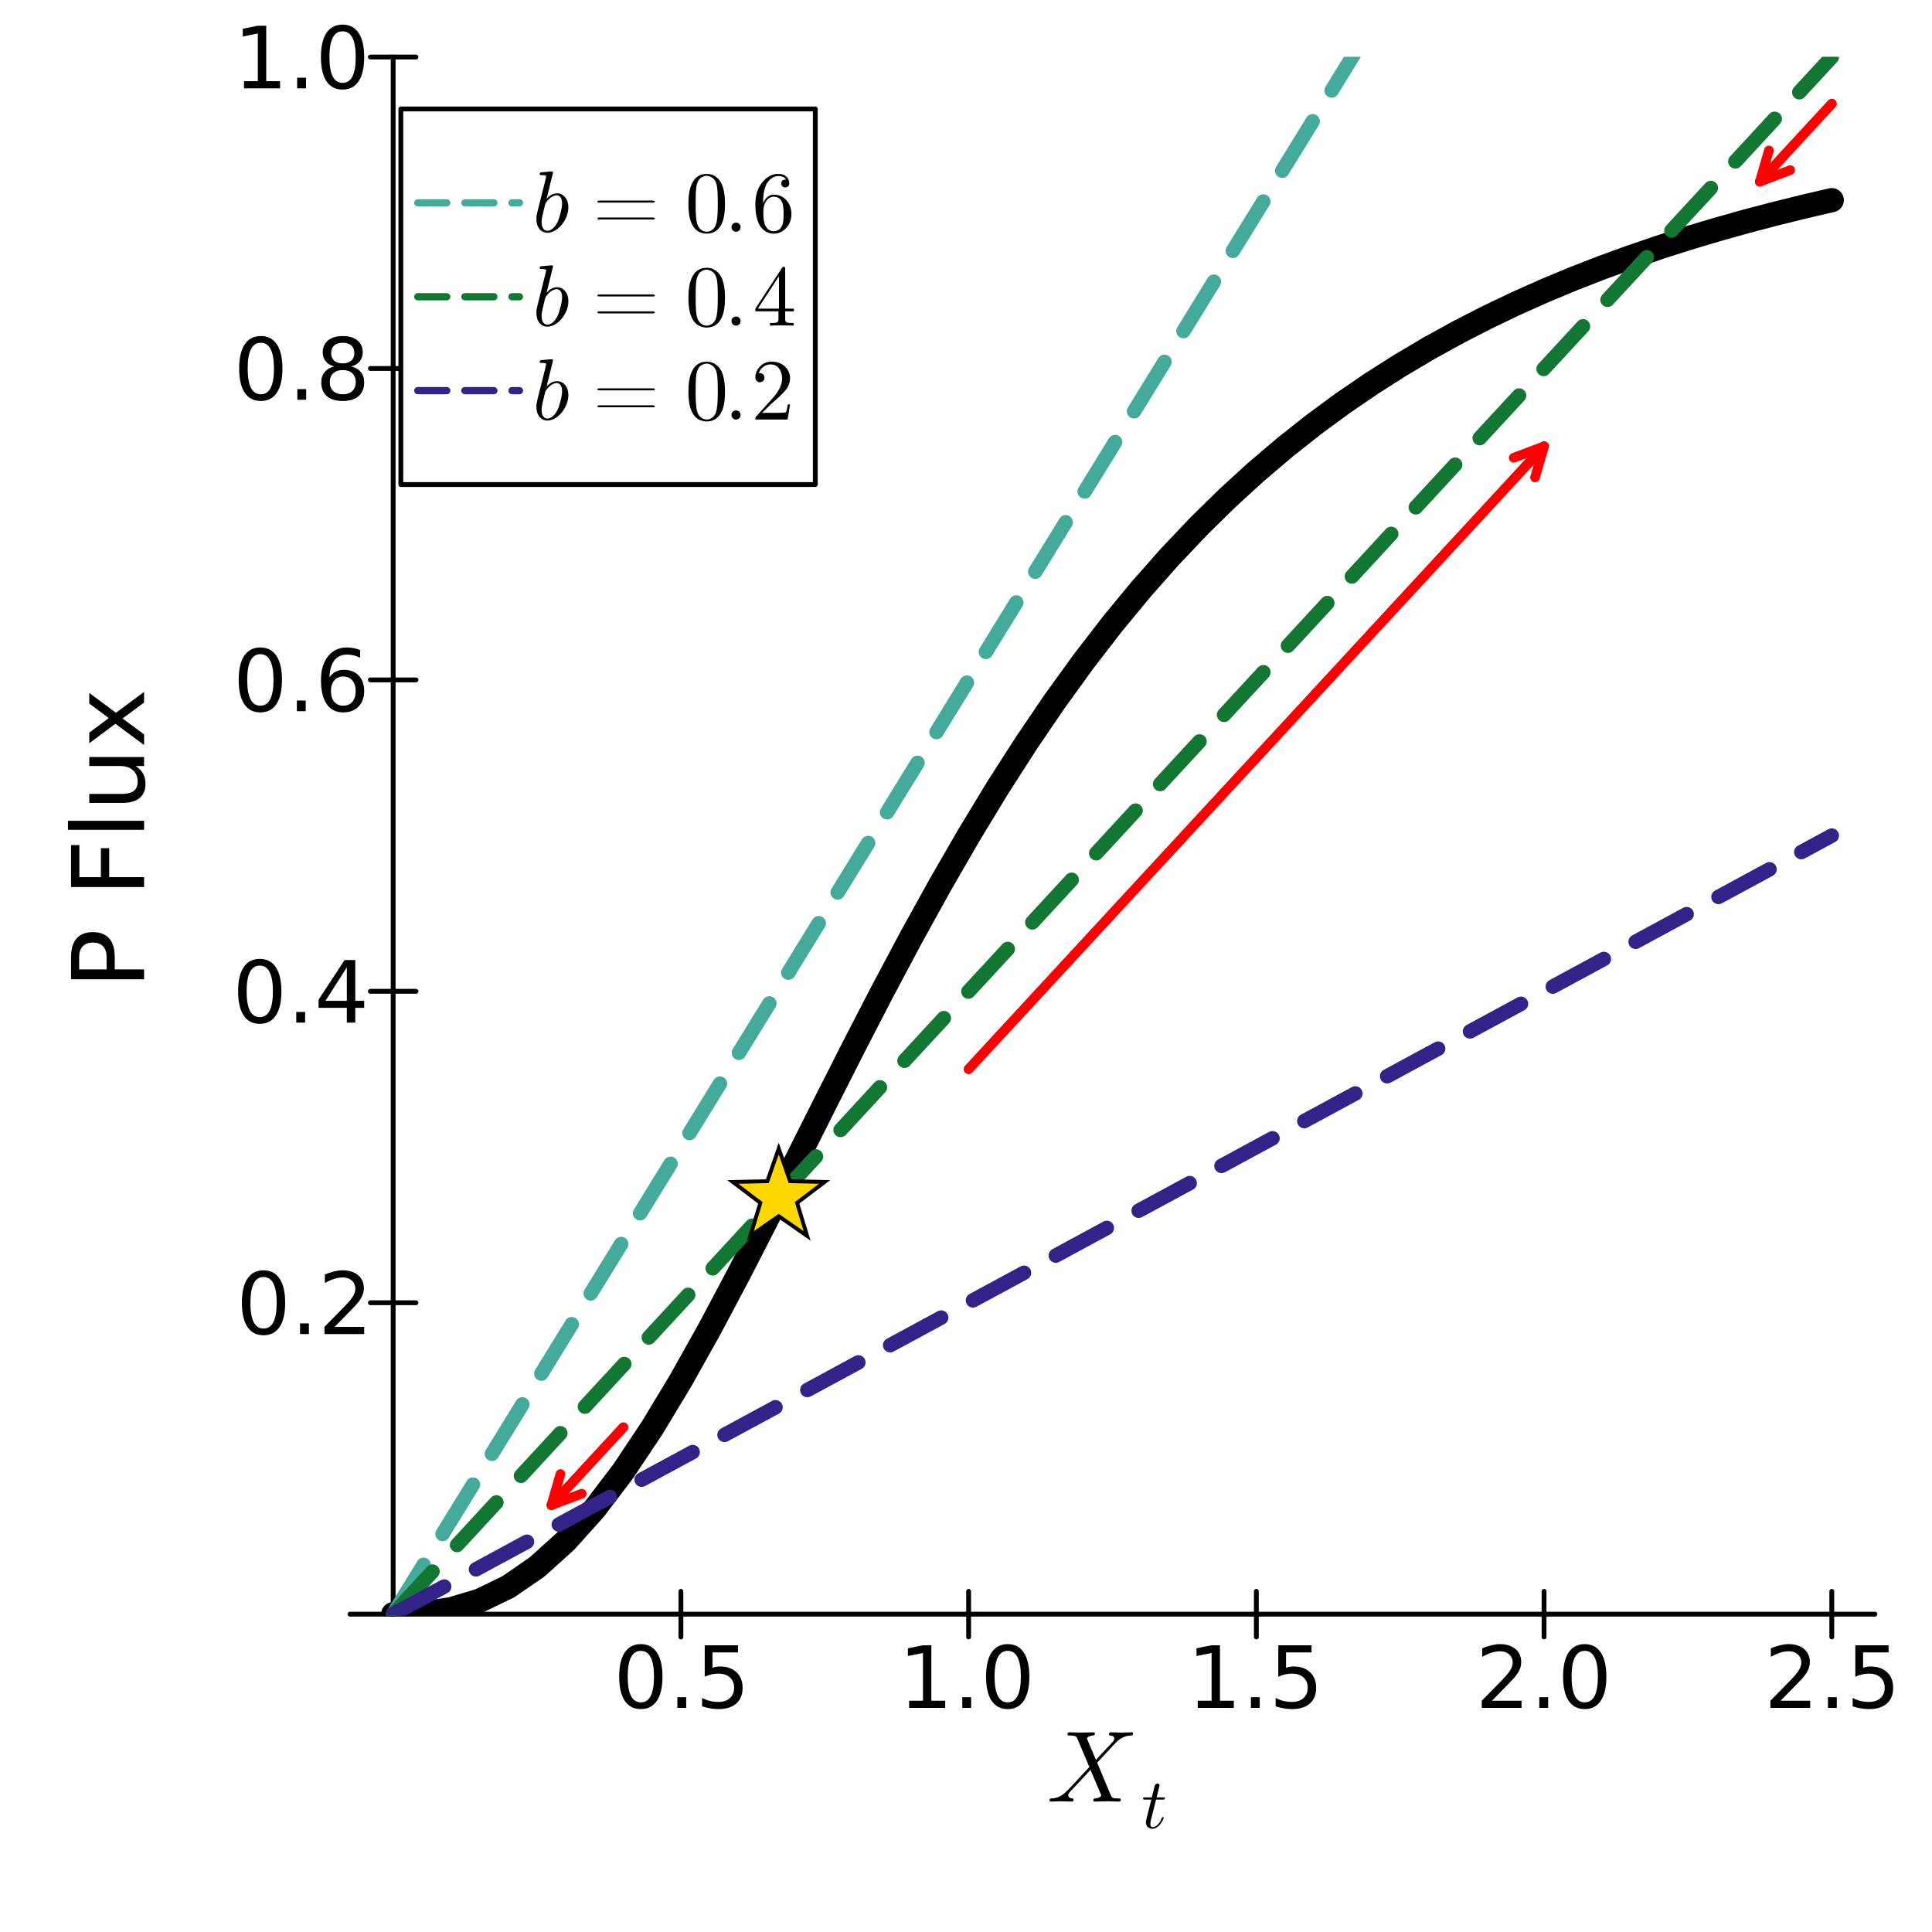 <?xml version="1.0" encoding="utf-8"?>
<svg xmlns="http://www.w3.org/2000/svg" xmlns:xlink="http://www.w3.org/1999/xlink" width="400" height="400" viewBox="0 0 1600 1600">
<rect x="0" y="0" width="1600" height="1600" fill="#333333" stroke="none"/>
<defs>
  <clipPath id="clip140">
    <rect x="0" y="0" width="1600" height="1600"/>
  </clipPath>
</defs>
<path clip-path="url(#clip140)" d="
M0 1600 L1600 1600 L1600 0 L0 0  Z
  " fill="#ffffff" fill-rule="evenodd" fill-opacity="1"/>
<defs>
  <clipPath id="clip141">
    <rect x="320" y="160" width="1121" height="1121"/>
  </clipPath>
</defs>
<defs>
  <clipPath id="clip142">
    <rect x="308" y="47" width="1245" height="1291"/>
  </clipPath>
</defs>
<path clip-path="url(#clip140)" d="
M289.869 1336.78 L1552.76 1336.78 L1552.76 47.244 L289.869 47.244  Z
  " fill="#ffffff" fill-rule="evenodd" fill-opacity="1"/>
<defs>
  <clipPath id="clip143">
    <rect x="289" y="47" width="1264" height="1291"/>
  </clipPath>
</defs>
<polyline clip-path="url(#clip140)" style="stroke:#000000; stroke-linecap:round; stroke-linejoin:round; stroke-width:4; stroke-opacity:1; fill:none" points="
  289.869,1336.78 1552.76,1336.78 
  "/>
<polyline clip-path="url(#clip140)" style="stroke:#000000; stroke-linecap:round; stroke-linejoin:round; stroke-width:4; stroke-opacity:1; fill:none" points="
  563.892,1355.68 563.892,1317.88 
  "/>
<polyline clip-path="url(#clip140)" style="stroke:#000000; stroke-linecap:round; stroke-linejoin:round; stroke-width:4; stroke-opacity:1; fill:none" points="
  802.172,1355.68 802.172,1317.88 
  "/>
<polyline clip-path="url(#clip140)" style="stroke:#000000; stroke-linecap:round; stroke-linejoin:round; stroke-width:4; stroke-opacity:1; fill:none" points="
  1040.45,1355.68 1040.45,1317.88 
  "/>
<polyline clip-path="url(#clip140)" style="stroke:#000000; stroke-linecap:round; stroke-linejoin:round; stroke-width:4; stroke-opacity:1; fill:none" points="
  1278.73,1355.68 1278.73,1317.88 
  "/>
<polyline clip-path="url(#clip140)" style="stroke:#000000; stroke-linecap:round; stroke-linejoin:round; stroke-width:4; stroke-opacity:1; fill:none" points="
  1517.01,1355.68 1517.01,1317.88 
  "/>
<path clip-path="url(#clip140)" d="M530.715 1367.16 Q525.298 1367.16 522.555 1372.51 Q519.847 1377.82 519.847 1388.51 Q519.847 1399.17 522.555 1404.52 Q525.298 1409.83 530.715 1409.83 Q536.166 1409.83 538.875 1404.52 Q541.618 1399.17 541.618 1388.51 Q541.618 1377.82 538.875 1372.51 Q536.166 1367.16 530.715 1367.16 M530.715 1361.6 Q539.43 1361.6 544.014 1368.51 Q548.632 1375.39 548.632 1388.51 Q548.632 1401.6 544.014 1408.51 Q539.43 1415.39 530.715 1415.39 Q522 1415.39 517.382 1408.51 Q512.798 1401.6 512.798 1388.51 Q512.798 1375.39 517.382 1368.51 Q522 1361.6 530.715 1361.6 Z" fill="#000000" fill-rule="evenodd" fill-opacity="1" /><path clip-path="url(#clip140)" d="M560.958 1405.56 L568.284 1405.56 L568.284 1414.38 L560.958 1414.38 L560.958 1405.56 Z" fill="#000000" fill-rule="evenodd" fill-opacity="1" /><path clip-path="url(#clip140)" d="M583.631 1362.54 L611.166 1362.54 L611.166 1368.44 L590.055 1368.44 L590.055 1381.15 Q591.583 1380.63 593.11 1380.39 Q594.638 1380.11 596.166 1380.11 Q604.847 1380.11 609.916 1384.87 Q614.985 1389.62 614.985 1397.75 Q614.985 1406.12 609.777 1410.77 Q604.569 1415.39 595.09 1415.39 Q591.826 1415.39 588.423 1414.83 Q585.055 1414.28 581.444 1413.16 L581.444 1406.12 Q584.569 1407.82 587.902 1408.65 Q591.235 1409.48 594.951 1409.48 Q600.958 1409.48 604.465 1406.32 Q607.972 1403.16 607.972 1397.75 Q607.972 1392.33 604.465 1389.17 Q600.958 1386.01 594.951 1386.01 Q592.138 1386.01 589.326 1386.64 Q586.548 1387.26 583.631 1388.58 L583.631 1362.54 Z" fill="#000000" fill-rule="evenodd" fill-opacity="1" /><path clip-path="url(#clip140)" d="M752.902 1408.48 L764.36 1408.48 L764.36 1368.93 L751.895 1371.43 L751.895 1365.04 L764.291 1362.54 L771.304 1362.54 L771.304 1408.48 L782.763 1408.48 L782.763 1414.38 L752.902 1414.38 L752.902 1408.48 Z" fill="#000000" fill-rule="evenodd" fill-opacity="1" /><path clip-path="url(#clip140)" d="M796.929 1405.56 L804.256 1405.56 L804.256 1414.38 L796.929 1414.38 L796.929 1405.56 Z" fill="#000000" fill-rule="evenodd" fill-opacity="1" /><path clip-path="url(#clip140)" d="M834.533 1367.16 Q829.117 1367.16 826.374 1372.51 Q823.665 1377.82 823.665 1388.51 Q823.665 1399.17 826.374 1404.52 Q829.117 1409.83 834.533 1409.83 Q839.985 1409.83 842.693 1404.52 Q845.436 1399.17 845.436 1388.51 Q845.436 1377.82 842.693 1372.51 Q839.985 1367.16 834.533 1367.16 M834.533 1361.6 Q843.249 1361.6 847.832 1368.51 Q852.45 1375.39 852.45 1388.51 Q852.45 1401.6 847.832 1408.51 Q843.249 1415.39 834.533 1415.39 Q825.818 1415.39 821.2 1408.51 Q816.617 1401.6 816.617 1388.51 Q816.617 1375.39 821.2 1368.51 Q825.818 1361.6 834.533 1361.6 Z" fill="#000000" fill-rule="evenodd" fill-opacity="1" /><path clip-path="url(#clip140)" d="M991.929 1408.48 L1003.39 1408.48 L1003.39 1368.93 L990.922 1371.43 L990.922 1365.04 L1003.32 1362.54 L1010.33 1362.54 L1010.33 1408.48 L1021.79 1408.48 L1021.79 1414.38 L991.929 1414.38 L991.929 1408.48 Z" fill="#000000" fill-rule="evenodd" fill-opacity="1" /><path clip-path="url(#clip140)" d="M1035.96 1405.56 L1043.28 1405.56 L1043.28 1414.38 L1035.96 1414.38 L1035.96 1405.56 Z" fill="#000000" fill-rule="evenodd" fill-opacity="1" /><path clip-path="url(#clip140)" d="M1058.63 1362.54 L1086.16 1362.54 L1086.16 1368.44 L1065.05 1368.44 L1065.05 1381.15 Q1066.58 1380.63 1068.11 1380.39 Q1069.64 1380.11 1071.16 1380.11 Q1079.85 1380.11 1084.91 1384.87 Q1089.98 1389.62 1089.98 1397.75 Q1089.98 1406.12 1084.78 1410.77 Q1079.57 1415.39 1070.09 1415.39 Q1066.82 1415.39 1063.42 1414.83 Q1060.05 1414.28 1056.44 1413.16 L1056.44 1406.12 Q1059.57 1407.82 1062.9 1408.65 Q1066.23 1409.48 1069.95 1409.48 Q1075.96 1409.48 1079.46 1406.32 Q1082.97 1403.16 1082.97 1397.75 Q1082.97 1392.33 1079.46 1389.17 Q1075.96 1386.01 1069.95 1386.01 Q1067.14 1386.01 1064.32 1386.64 Q1061.55 1387.26 1058.63 1388.58 L1058.63 1362.54 Z" fill="#000000" fill-rule="evenodd" fill-opacity="1" /><path clip-path="url(#clip140)" d="M1235.59 1408.48 L1260.07 1408.48 L1260.07 1414.38 L1227.15 1414.38 L1227.15 1408.48 Q1231.15 1404.35 1238.02 1397.4 Q1244.93 1390.42 1246.7 1388.41 Q1250.07 1384.62 1251.39 1382.02 Q1252.74 1379.38 1252.74 1376.85 Q1252.74 1372.71 1249.83 1370.11 Q1246.95 1367.51 1242.29 1367.51 Q1238.99 1367.51 1235.31 1368.65 Q1231.67 1369.8 1227.5 1372.12 L1227.5 1365.04 Q1231.74 1363.34 1235.42 1362.47 Q1239.1 1361.6 1242.15 1361.6 Q1250.21 1361.6 1255 1365.63 Q1259.79 1369.66 1259.79 1376.39 Q1259.79 1379.59 1258.58 1382.47 Q1257.4 1385.32 1254.24 1389.21 Q1253.37 1390.21 1248.72 1395.04 Q1244.06 1399.83 1235.59 1408.48 Z" fill="#000000" fill-rule="evenodd" fill-opacity="1" /><path clip-path="url(#clip140)" d="M1274.79 1405.56 L1282.12 1405.56 L1282.12 1414.38 L1274.79 1414.38 L1274.79 1405.56 Z" fill="#000000" fill-rule="evenodd" fill-opacity="1" /><path clip-path="url(#clip140)" d="M1312.4 1367.16 Q1306.98 1367.16 1304.24 1372.51 Q1301.53 1377.82 1301.53 1388.51 Q1301.53 1399.17 1304.24 1404.52 Q1306.98 1409.83 1312.4 1409.83 Q1317.85 1409.83 1320.56 1404.52 Q1323.3 1399.17 1323.3 1388.51 Q1323.3 1377.82 1320.56 1372.51 Q1317.85 1367.16 1312.4 1367.16 M1312.4 1361.6 Q1321.11 1361.6 1325.69 1368.51 Q1330.31 1375.39 1330.31 1388.51 Q1330.31 1401.6 1325.69 1408.51 Q1321.11 1415.39 1312.4 1415.39 Q1303.68 1415.39 1299.06 1408.51 Q1294.48 1401.6 1294.48 1388.51 Q1294.48 1375.39 1299.06 1368.51 Q1303.68 1361.6 1312.4 1361.6 Z" fill="#000000" fill-rule="evenodd" fill-opacity="1" /><path clip-path="url(#clip140)" d="M1474.62 1408.48 L1499.1 1408.48 L1499.1 1414.38 L1466.18 1414.38 L1466.18 1408.48 Q1470.17 1404.35 1477.05 1397.4 Q1483.96 1390.42 1485.73 1388.41 Q1489.1 1384.62 1490.42 1382.02 Q1491.77 1379.38 1491.77 1376.85 Q1491.77 1372.71 1488.85 1370.11 Q1485.97 1367.51 1481.32 1367.51 Q1478.02 1367.51 1474.34 1368.65 Q1470.69 1369.8 1466.53 1372.12 L1466.53 1365.04 Q1470.76 1363.34 1474.44 1362.47 Q1478.13 1361.6 1481.18 1361.6 Q1489.24 1361.6 1494.03 1365.63 Q1498.82 1369.66 1498.82 1376.39 Q1498.82 1379.59 1497.6 1382.47 Q1496.42 1385.32 1493.26 1389.21 Q1492.4 1390.21 1487.74 1395.04 Q1483.09 1399.83 1474.62 1408.48 Z" fill="#000000" fill-rule="evenodd" fill-opacity="1" /><path clip-path="url(#clip140)" d="M1513.82 1405.56 L1521.15 1405.56 L1521.15 1414.38 L1513.82 1414.38 L1513.82 1405.56 Z" fill="#000000" fill-rule="evenodd" fill-opacity="1" /><path clip-path="url(#clip140)" d="M1536.49 1362.54 L1564.03 1362.54 L1564.03 1368.44 L1542.92 1368.44 L1542.92 1381.15 Q1544.44 1380.63 1545.97 1380.39 Q1547.5 1380.11 1549.03 1380.11 Q1557.71 1380.11 1562.78 1384.87 Q1567.85 1389.62 1567.85 1397.75 Q1567.85 1406.12 1562.64 1410.77 Q1557.43 1415.39 1547.95 1415.39 Q1544.69 1415.39 1541.28 1414.83 Q1537.92 1414.28 1534.31 1413.16 L1534.31 1406.12 Q1537.43 1407.82 1540.76 1408.65 Q1544.1 1409.48 1547.81 1409.48 Q1553.82 1409.48 1557.33 1406.32 Q1560.83 1403.16 1560.83 1397.75 Q1560.83 1392.33 1557.33 1389.17 Q1553.82 1386.01 1547.81 1386.01 Q1545 1386.01 1542.19 1386.64 Q1539.41 1387.26 1536.49 1388.58 L1536.49 1362.54 Z" fill="#000000" fill-rule="evenodd" fill-opacity="1" /><path clip-path="url(#clip140)" d="M938.346 1435.57 Q938.346 1436.31 938.059 1436.72 Q937.813 1437.09 937.526 1437.17 Q937.239 1437.21 936.502 1437.25 Q930.64 1437.54 925.844 1441.51 Q924.656 1442.54 921.664 1445.73 Q918.712 1448.93 914.777 1453.19 Q910.883 1457.46 908.629 1459.75 L919.45 1485.66 Q919.901 1486.68 920.065 1487.13 Q920.27 1487.54 920.68 1488.08 Q921.131 1488.61 921.459 1488.77 Q921.827 1488.94 922.606 1489.14 Q923.426 1489.31 924.246 1489.35 Q925.107 1489.35 926.664 1489.39 Q927.156 1489.39 927.361 1489.43 Q927.607 1489.43 927.894 1489.67 Q928.181 1489.88 928.181 1490.37 Q928.181 1491.11 927.853 1491.52 Q927.566 1491.89 927.279 1491.93 Q927.033 1491.97 926.582 1491.97 Q925.517 1491.97 921.909 1491.85 Q918.302 1491.72 917.278 1491.72 L906.702 1491.97 Q905.432 1491.97 905.432 1490.95 Q905.432 1490.41 905.514 1490.13 Q905.637 1489.8 905.924 1489.67 Q906.211 1489.51 906.416 1489.47 Q906.62 1489.43 907.112 1489.39 Q908.629 1489.22 909.777 1488.77 Q910.965 1488.28 911.457 1487.79 Q911.99 1487.3 911.99 1486.93 L911.58 1485.74 L903.095 1465.7 L895.512 1473.93 L886.946 1482.99 Q884.691 1485.41 884.691 1486.76 Q884.691 1489.02 888.052 1489.39 Q889.077 1489.47 889.077 1490.29 Q889.077 1491.07 888.749 1491.48 Q888.462 1491.85 888.175 1491.93 Q887.929 1491.97 887.56 1491.97 Q886.044 1491.97 882.847 1491.85 Q879.691 1491.72 878.133 1491.72 Q876.821 1491.72 874.157 1491.85 Q871.493 1491.97 870.263 1491.97 Q869.771 1491.97 869.484 1491.72 Q869.197 1491.48 869.197 1491.23 L869.156 1491.03 Q869.156 1490.45 869.238 1490.13 Q869.361 1489.8 869.689 1489.63 Q870.058 1489.47 870.222 1489.47 Q870.386 1489.43 871.001 1489.39 Q874.485 1489.18 877.436 1487.83 Q880.428 1486.48 883.339 1483.32 Q883.584 1483.12 883.871 1482.87 Q884.199 1482.62 884.445 1482.42 L902.153 1463.36 L892.233 1439.91 Q891.782 1438.85 891.372 1438.4 Q890.963 1437.9 889.692 1437.58 Q888.421 1437.25 885.962 1437.25 Q885.265 1437.25 884.937 1437.21 Q884.609 1437.17 884.322 1436.96 Q884.035 1436.76 884.035 1436.31 Q884.035 1435.53 884.322 1435.16 Q884.65 1434.75 884.896 1434.71 Q885.183 1434.63 885.552 1434.63 Q886.577 1434.63 890.225 1434.75 Q893.873 1434.87 894.939 1434.87 Q896.701 1434.87 900.226 1434.75 Q903.792 1434.63 905.514 1434.63 Q906.784 1434.63 906.784 1435.65 Q906.784 1436.31 906.497 1436.68 Q906.211 1437.04 905.924 1437.13 Q905.637 1437.21 905.104 1437.25 Q903.505 1437.41 902.276 1437.95 Q901.087 1438.44 900.595 1438.93 Q900.144 1439.38 900.144 1439.67 L900.554 1440.77 L907.604 1457.46 L921.213 1442.86 Q922.811 1441.06 922.811 1439.83 Q922.811 1437.62 919.45 1437.25 Q918.425 1437.09 918.425 1436.31 Q918.425 1435.53 918.753 1435.16 Q919.081 1434.75 919.327 1434.71 Q919.614 1434.63 920.024 1434.63 Q921.541 1434.63 924.656 1434.75 Q927.812 1434.87 929.37 1434.87 Q930.681 1434.87 933.345 1434.75 Q936.01 1434.63 937.239 1434.63 Q937.731 1434.63 938.018 1434.87 Q938.305 1435.08 938.305 1435.32 L938.346 1435.57 Z" fill="#000000" fill-rule="evenodd" fill-opacity="1" /><path clip-path="url(#clip140)" d="M964.685 1489.16 Q964.685 1489.96 964.312 1490.16 Q963.939 1490.33 962.906 1490.33 L957.397 1490.33 L953.036 1507.66 Q952.691 1509.18 952.691 1510.47 Q952.691 1511.91 953.122 1512.54 Q953.581 1513.17 954.528 1513.17 Q956.393 1513.17 958.401 1511.48 Q960.438 1509.79 962.16 1505.65 Q962.389 1505.11 962.504 1504.99 Q962.648 1504.85 963.021 1504.85 Q963.738 1504.85 963.738 1505.42 Q963.738 1505.63 963.336 1506.54 Q962.963 1507.46 962.131 1508.81 Q961.328 1510.16 960.266 1511.42 Q959.233 1512.68 957.655 1513.6 Q956.077 1514.49 954.384 1514.49 Q952.003 1514.49 950.482 1512.97 Q948.99 1511.45 948.99 1509.07 Q948.99 1508.29 949.592 1505.83 Q950.195 1503.33 953.466 1490.33 L948.273 1490.33 Q947.555 1490.33 947.268 1490.3 Q947.01 1490.28 946.809 1490.13 Q946.637 1489.96 946.637 1489.62 Q946.637 1489.07 946.867 1488.84 Q947.096 1488.58 947.383 1488.55 Q947.699 1488.5 948.416 1488.5 L953.925 1488.5 L956.22 1479.17 Q956.45 1478.25 957.024 1477.74 Q957.626 1477.19 957.971 1477.13 Q958.315 1477.05 958.573 1477.05 Q959.348 1477.05 959.807 1477.48 Q960.266 1477.88 960.266 1478.63 Q960.266 1479.03 957.856 1488.5 L963.021 1488.5 Q963.68 1488.5 963.939 1488.52 Q964.226 1488.55 964.455 1488.7 Q964.685 1488.84 964.685 1489.16 Z" fill="#000000" fill-rule="evenodd" fill-opacity="1" /><polyline clip-path="url(#clip140)" style="stroke:#000000; stroke-linecap:round; stroke-linejoin:round; stroke-width:4; stroke-opacity:1; fill:none" points="
  325.611,1336.78 325.611,47.244 
  "/>
<polyline clip-path="url(#clip140)" style="stroke:#000000; stroke-linecap:round; stroke-linejoin:round; stroke-width:4; stroke-opacity:1; fill:none" points="
  306.714,1078.87 344.509,1078.87 
  "/>
<polyline clip-path="url(#clip140)" style="stroke:#000000; stroke-linecap:round; stroke-linejoin:round; stroke-width:4; stroke-opacity:1; fill:none" points="
  306.714,820.966 344.509,820.966 
  "/>
<polyline clip-path="url(#clip140)" style="stroke:#000000; stroke-linecap:round; stroke-linejoin:round; stroke-width:4; stroke-opacity:1; fill:none" points="
  306.714,563.058 344.509,563.058 
  "/>
<polyline clip-path="url(#clip140)" style="stroke:#000000; stroke-linecap:round; stroke-linejoin:round; stroke-width:4; stroke-opacity:1; fill:none" points="
  306.714,305.151 344.509,305.151 
  "/>
<polyline clip-path="url(#clip140)" style="stroke:#000000; stroke-linecap:round; stroke-linejoin:round; stroke-width:4; stroke-opacity:1; fill:none" points="
  306.714,47.244 344.509,47.244 
  "/>
<path clip-path="url(#clip140)" d="M218.244 1057.57 Q212.827 1057.57 210.084 1062.92 Q207.376 1068.23 207.376 1078.92 Q207.376 1089.58 210.084 1094.93 Q212.827 1100.24 218.244 1100.24 Q223.695 1100.24 226.403 1094.93 Q229.147 1089.58 229.147 1078.92 Q229.147 1068.23 226.403 1062.92 Q223.695 1057.57 218.244 1057.57 M218.244 1052.02 Q226.959 1052.02 231.542 1058.92 Q236.16 1065.8 236.16 1078.92 Q236.16 1092.01 231.542 1098.92 Q226.959 1105.8 218.244 1105.8 Q209.529 1105.8 204.911 1098.92 Q200.327 1092.01 200.327 1078.92 Q200.327 1065.8 204.911 1058.92 Q209.529 1052.02 218.244 1052.02 Z" fill="#000000" fill-rule="evenodd" fill-opacity="1" /><path clip-path="url(#clip140)" d="M248.487 1095.97 L255.813 1095.97 L255.813 1104.79 L248.487 1104.79 L248.487 1095.97 Z" fill="#000000" fill-rule="evenodd" fill-opacity="1" /><path clip-path="url(#clip140)" d="M277.132 1098.89 L301.611 1098.89 L301.611 1104.79 L268.695 1104.79 L268.695 1098.89 Q272.688 1094.76 279.563 1087.81 Q286.473 1080.83 288.243 1078.82 Q291.611 1075.04 292.931 1072.43 Q294.285 1069.79 294.285 1067.26 Q294.285 1063.13 291.368 1060.52 Q288.486 1057.92 283.834 1057.92 Q280.535 1057.92 276.855 1059.06 Q273.209 1060.21 269.042 1062.54 L269.042 1055.45 Q273.278 1053.75 276.959 1052.88 Q280.639 1052.02 283.695 1052.02 Q291.75 1052.02 296.542 1056.04 Q301.334 1060.07 301.334 1066.81 Q301.334 1070 300.118 1072.88 Q298.938 1075.73 295.778 1079.62 Q294.91 1080.63 290.257 1085.45 Q285.605 1090.24 277.132 1098.89 Z" fill="#000000" fill-rule="evenodd" fill-opacity="1" /><path clip-path="url(#clip140)" d="M215.119 799.664 Q209.702 799.664 206.959 805.011 Q204.251 810.323 204.251 821.018 Q204.251 831.677 206.959 837.024 Q209.702 842.337 215.119 842.337 Q220.57 842.337 223.278 837.024 Q226.022 831.677 226.022 821.018 Q226.022 810.323 223.278 805.011 Q220.57 799.664 215.119 799.664 M215.119 794.108 Q223.834 794.108 228.417 801.018 Q233.035 807.893 233.035 821.018 Q233.035 834.108 228.417 841.018 Q223.834 847.892 215.119 847.892 Q206.404 847.892 201.786 841.018 Q197.202 834.108 197.202 821.018 Q197.202 807.893 201.786 801.018 Q206.404 794.108 215.119 794.108 Z" fill="#000000" fill-rule="evenodd" fill-opacity="1" /><path clip-path="url(#clip140)" d="M245.362 838.066 L252.688 838.066 L252.688 846.886 L245.362 846.886 L245.362 838.066 Z" fill="#000000" fill-rule="evenodd" fill-opacity="1" /><path clip-path="url(#clip140)" d="M287.236 801.157 L269.528 828.83 L287.236 828.83 L287.236 801.157 M285.396 795.046 L294.216 795.046 L294.216 828.83 L301.611 828.83 L301.611 834.663 L294.216 834.663 L294.216 846.886 L287.236 846.886 L287.236 834.663 L263.834 834.663 L263.834 827.893 L285.396 795.046 Z" fill="#000000" fill-rule="evenodd" fill-opacity="1" /><path clip-path="url(#clip140)" d="M215.605 541.756 Q210.188 541.756 207.445 547.104 Q204.737 552.416 204.737 563.11 Q204.737 573.77 207.445 579.117 Q210.188 584.43 215.605 584.43 Q221.056 584.43 223.765 579.117 Q226.508 573.77 226.508 563.11 Q226.508 552.416 223.765 547.104 Q221.056 541.756 215.605 541.756 M215.605 536.201 Q224.32 536.201 228.903 543.111 Q233.521 549.986 233.521 563.11 Q233.521 576.201 228.903 583.11 Q224.32 589.985 215.605 589.985 Q206.89 589.985 202.272 583.11 Q197.688 576.201 197.688 563.11 Q197.688 549.986 202.272 543.111 Q206.89 536.201 215.605 536.201 Z" fill="#000000" fill-rule="evenodd" fill-opacity="1" /><path clip-path="url(#clip140)" d="M245.848 580.159 L253.174 580.159 L253.174 588.978 L245.848 588.978 L245.848 580.159 Z" fill="#000000" fill-rule="evenodd" fill-opacity="1" /><path clip-path="url(#clip140)" d="M284.32 560.263 Q279.598 560.263 276.82 563.492 Q274.077 566.722 274.077 572.347 Q274.077 577.937 276.82 581.201 Q279.598 584.43 284.32 584.43 Q289.042 584.43 291.785 581.201 Q294.563 577.937 294.563 572.347 Q294.563 566.722 291.785 563.492 Q289.042 560.263 284.32 560.263 M298.243 538.284 L298.243 544.673 Q295.604 543.423 292.896 542.763 Q290.223 542.104 287.584 542.104 Q280.639 542.104 276.959 546.791 Q273.313 551.479 272.792 560.958 Q274.841 557.937 277.931 556.34 Q281.021 554.708 284.736 554.708 Q292.549 554.708 297.063 559.465 Q301.611 564.187 301.611 572.347 Q301.611 580.333 296.889 585.159 Q292.167 589.985 284.32 589.985 Q275.327 589.985 270.57 583.11 Q265.813 576.201 265.813 563.11 Q265.813 550.819 271.646 543.527 Q277.48 536.201 287.306 536.201 Q289.945 536.201 292.618 536.722 Q295.327 537.243 298.243 538.284 Z" fill="#000000" fill-rule="evenodd" fill-opacity="1" /><path clip-path="url(#clip140)" d="M215.987 283.849 Q210.57 283.849 207.827 289.196 Q205.119 294.509 205.119 305.203 Q205.119 315.863 207.827 321.21 Q210.57 326.523 215.987 326.523 Q221.438 326.523 224.147 321.21 Q226.89 315.863 226.89 305.203 Q226.89 294.509 224.147 289.196 Q221.438 283.849 215.987 283.849 M215.987 278.294 Q224.702 278.294 229.285 285.203 Q233.903 292.078 233.903 305.203 Q233.903 318.294 229.285 325.203 Q224.702 332.078 215.987 332.078 Q207.272 332.078 202.654 325.203 Q198.07 318.294 198.07 305.203 Q198.07 292.078 202.654 285.203 Q207.272 278.294 215.987 278.294 Z" fill="#000000" fill-rule="evenodd" fill-opacity="1" /><path clip-path="url(#clip140)" d="M246.23 322.252 L253.556 322.252 L253.556 331.071 L246.23 331.071 L246.23 322.252 Z" fill="#000000" fill-rule="evenodd" fill-opacity="1" /><path clip-path="url(#clip140)" d="M283.834 306.453 Q278.834 306.453 275.952 309.127 Q273.105 311.801 273.105 316.488 Q273.105 321.175 275.952 323.849 Q278.834 326.523 283.834 326.523 Q288.834 326.523 291.716 323.849 Q294.598 321.141 294.598 316.488 Q294.598 311.801 291.716 309.127 Q288.868 306.453 283.834 306.453 M276.82 303.467 Q272.306 302.356 269.771 299.266 Q267.271 296.176 267.271 291.731 Q267.271 285.516 271.681 281.905 Q276.125 278.294 283.834 278.294 Q291.577 278.294 295.986 281.905 Q300.396 285.516 300.396 291.731 Q300.396 296.176 297.861 299.266 Q295.361 302.356 290.882 303.467 Q295.952 304.648 298.764 308.085 Q301.611 311.523 301.611 316.488 Q301.611 324.023 296.993 328.05 Q292.41 332.078 283.834 332.078 Q275.257 332.078 270.639 328.05 Q266.056 324.023 266.056 316.488 Q266.056 311.523 268.903 308.085 Q271.75 304.648 276.82 303.467 M274.25 292.391 Q274.25 296.419 276.75 298.676 Q279.285 300.933 283.834 300.933 Q288.348 300.933 290.882 298.676 Q293.452 296.419 293.452 292.391 Q293.452 288.363 290.882 286.106 Q288.348 283.849 283.834 283.849 Q279.285 283.849 276.75 286.106 Q274.25 288.363 274.25 292.391 Z" fill="#000000" fill-rule="evenodd" fill-opacity="1" /><path clip-path="url(#clip140)" d="M202.063 67.261 L213.522 67.261 L213.522 27.713 L201.056 30.213 L201.056 23.824 L213.452 21.324 L220.466 21.324 L220.466 67.261 L231.924 67.261 L231.924 73.164 L202.063 73.164 L202.063 67.261 Z" fill="#000000" fill-rule="evenodd" fill-opacity="1" /><path clip-path="url(#clip140)" d="M246.091 64.345 L253.417 64.345 L253.417 73.164 L246.091 73.164 L246.091 64.345 Z" fill="#000000" fill-rule="evenodd" fill-opacity="1" /><path clip-path="url(#clip140)" d="M283.695 25.942 Q278.278 25.942 275.535 31.289 Q272.827 36.602 272.827 47.296 Q272.827 57.956 275.535 63.303 Q278.278 68.615 283.695 68.615 Q289.146 68.615 291.855 63.303 Q294.598 57.956 294.598 47.296 Q294.598 36.602 291.855 31.289 Q289.146 25.942 283.695 25.942 M283.695 20.387 Q292.41 20.387 296.993 27.296 Q301.611 34.171 301.611 47.296 Q301.611 60.386 296.993 67.296 Q292.41 74.171 283.695 74.171 Q274.98 74.171 270.362 67.296 Q265.778 60.386 265.778 47.296 Q265.778 34.171 270.362 27.296 Q274.98 20.387 283.695 20.387 Z" fill="#000000" fill-rule="evenodd" fill-opacity="1" /><path clip-path="url(#clip140)" d="M65.561 802.824 L88.286 802.824 L88.286 792.535 Q88.286 786.823 85.329 783.704 Q82.372 780.585 76.903 780.585 Q71.475 780.585 68.518 783.704 Q65.561 786.823 65.561 792.535 L65.561 802.824 M58.836 811.007 L58.836 792.535 Q58.836 782.367 63.454 777.182 Q68.032 771.957 76.903 771.957 Q85.856 771.957 90.433 777.182 Q95.011 782.367 95.011 792.535 L95.011 802.824 L119.316 802.824 L119.316 811.007 L58.836 811.007 Z" fill="#000000" fill-rule="evenodd" fill-opacity="1" /><path clip-path="url(#clip140)" d="M58.836 734.607 L58.836 699.85 L65.723 699.85 L65.723 726.424 L83.547 726.424 L83.547 702.443 L90.433 702.443 L90.433 726.424 L119.316 726.424 L119.316 734.607 L58.836 734.607 Z" fill="#000000" fill-rule="evenodd" fill-opacity="1" /><path clip-path="url(#clip140)" d="M56.284 687.212 L56.284 679.758 L119.316 679.758 L119.316 687.212 L56.284 687.212 Z" fill="#000000" fill-rule="evenodd" fill-opacity="1" /><path clip-path="url(#clip140)" d="M101.411 664.932 L73.946 664.932 L73.946 657.478 L101.128 657.478 Q107.569 657.478 110.809 654.966 Q114.009 652.455 114.009 647.432 Q114.009 641.396 110.161 637.912 Q106.313 634.388 99.669 634.388 L73.946 634.388 L73.946 626.934 L119.316 626.934 L119.316 634.388 L112.349 634.388 Q116.481 637.102 118.506 640.707 Q120.491 644.272 120.491 649.012 Q120.491 656.83 115.63 660.881 Q110.769 664.932 101.411 664.932 M72.852 646.176 L72.852 646.176 Z" fill="#000000" fill-rule="evenodd" fill-opacity="1" /><path clip-path="url(#clip140)" d="M73.946 573.867 L96.023 590.274 L119.316 573.017 L119.316 581.807 L101.492 595.013 L119.316 608.219 L119.316 617.009 L95.578 599.388 L73.946 615.511 L73.946 606.72 L90.109 594.689 L73.946 582.658 L73.946 573.867 Z" fill="#000000" fill-rule="evenodd" fill-opacity="1" /><polyline clip-path="url(#clip143)" style="stroke:#000000; stroke-linecap:round; stroke-linejoin:round; stroke-width:20; stroke-opacity:1; fill:none" points="
  325.611,1336.78 349.439,1336.06 373.267,1332.71 397.096,1325.64 420.924,1314.12 444.752,1297.7 468.58,1276.2 492.408,1249.64 516.236,1218.28 540.064,1182.56 
  563.892,1143.06 587.72,1100.49 611.548,1055.6 635.376,1009.13 659.204,961.832 683.032,914.369 706.86,867.333 730.688,821.223 754.516,776.441 778.344,733.296 
  802.172,692.012 826,652.738 849.828,615.557 873.657,580.502 897.485,547.56 921.313,516.691 945.141,487.825 968.969,460.881 992.797,435.763 1016.62,412.371 
  1040.45,390.601 1064.28,370.348 1088.11,351.511 1111.94,333.991 1135.77,317.695 1159.59,302.532 1183.42,288.418 1207.25,275.275 1231.08,263.028 1254.91,251.611 
  1278.73,240.96 1302.56,231.015 1326.39,221.725 1350.22,213.039 1374.05,204.911 1397.87,197.299 1421.7,190.166 1445.53,183.475 1469.36,177.194 1493.19,171.293 
  1517.01,165.745 
  "/>
<polyline clip-path="url(#clip143)" style="stroke:#44aa99; stroke-linecap:round; stroke-linejoin:round; stroke-width:12; stroke-opacity:1; fill:none" stroke-dasharray="48, 30" points="
  325.611,1336.78 349.439,1298.09 373.267,1259.41 397.096,1220.72 420.924,1182.04 444.752,1143.35 468.58,1104.66 492.408,1065.98 516.236,1027.29 540.064,988.605 
  563.892,949.919 587.72,911.233 611.548,872.547 635.376,833.861 659.204,795.175 683.032,756.489 706.86,717.803 730.688,679.117 754.516,640.431 778.344,601.744 
  802.172,563.058 826,524.372 849.828,485.686 873.657,447 897.485,408.314 921.313,369.628 945.141,330.942 968.969,292.256 992.797,253.57 1016.62,214.884 
  1040.45,176.198 1064.28,137.512 1088.11,98.826 1111.94,60.139 1135.77,21.453 1159.59,-17.233 1183.42,-55.919 1207.25,-94.605 1231.08,-133.291 1254.91,-171.977 
  1278.73,-210.663 1302.56,-249.349 1326.39,-288.035 1350.22,-326.721 1374.05,-365.407 1397.87,-404.093 1421.7,-442.779 1445.53,-481.466 1469.36,-520.152 1493.19,-558.838 
  1517.01,-597.524 
  "/>
<polyline clip-path="url(#clip143)" style="stroke:#117733; stroke-linecap:round; stroke-linejoin:round; stroke-width:12; stroke-opacity:1; fill:none" stroke-dasharray="48, 30" points="
  325.611,1336.78 349.439,1310.99 373.267,1285.2 397.096,1259.41 420.924,1233.62 444.752,1207.83 468.58,1182.04 492.408,1156.24 516.236,1130.45 540.064,1104.66 
  563.892,1078.87 587.72,1053.08 611.548,1027.29 635.376,1001.5 659.204,975.71 683.032,949.919 706.86,924.128 730.688,898.338 754.516,872.547 778.344,846.756 
  802.172,820.966 826,795.175 849.828,769.384 873.657,743.593 897.485,717.803 921.313,692.012 945.141,666.221 968.969,640.431 992.797,614.64 1016.62,588.849 
  1040.45,563.058 1064.28,537.268 1088.11,511.477 1111.94,485.686 1135.77,459.896 1159.59,434.105 1183.42,408.314 1207.25,382.523 1231.08,356.733 1254.91,330.942 
  1278.73,305.151 1302.56,279.361 1326.39,253.57 1350.22,227.779 1374.05,201.988 1397.87,176.198 1421.7,150.407 1445.53,124.616 1469.36,98.826 1493.19,73.035 
  1517.01,47.244 
  "/>
<polyline clip-path="url(#clip143)" style="stroke:#332288; stroke-linecap:round; stroke-linejoin:round; stroke-width:12; stroke-opacity:1; fill:none" stroke-dasharray="48, 30" points="
  325.611,1336.78 349.439,1323.88 373.267,1310.99 397.096,1298.09 420.924,1285.2 444.752,1272.3 468.58,1259.41 492.408,1246.51 516.236,1233.62 540.064,1220.72 
  563.892,1207.83 587.72,1194.93 611.548,1182.04 635.376,1169.14 659.204,1156.24 683.032,1143.35 706.86,1130.45 730.688,1117.56 754.516,1104.66 778.344,1091.77 
  802.172,1078.87 826,1065.98 849.828,1053.08 873.657,1040.19 897.485,1027.29 921.313,1014.4 945.141,1001.5 968.969,988.605 992.797,975.71 1016.62,962.814 
  1040.45,949.919 1064.28,937.024 1088.11,924.128 1111.94,911.233 1135.77,898.338 1159.59,885.442 1183.42,872.547 1207.25,859.652 1231.08,846.756 1254.91,833.861 
  1278.73,820.966 1302.56,808.07 1326.39,795.175 1350.22,782.279 1374.05,769.384 1397.87,756.489 1421.7,743.593 1445.53,730.698 1469.36,717.803 1493.19,704.907 
  1517.01,692.012 
  "/>
<polyline clip-path="url(#clip143)" style="stroke:#ff0000; stroke-linecap:round; stroke-linejoin:round; stroke-width:8; stroke-opacity:1; fill:none" points="
  802.172,885.442 1278.73,369.628 
  "/>
<polyline clip-path="url(#clip143)" style="stroke:#ff0000; stroke-linecap:round; stroke-linejoin:round; stroke-width:8; stroke-opacity:1; fill:none" points="
  1253.63,379.113 1278.73,369.628 1271.26,395.399 
  "/>
<polyline clip-path="url(#clip143)" style="stroke:#ff0000; stroke-linecap:round; stroke-linejoin:round; stroke-width:8; stroke-opacity:1; fill:none" points="
  1278.73,369.628 802.172,885.442 
  "/>
<polyline clip-path="url(#clip143)" style="stroke:#ff0000; stroke-linecap:round; stroke-linejoin:round; stroke-width:8; stroke-opacity:1; fill:none" points="
  516.236,1182.04 456.666,1246.51 
  "/>
<polyline clip-path="url(#clip143)" style="stroke:#ff0000; stroke-linecap:round; stroke-linejoin:round; stroke-width:8; stroke-opacity:1; fill:none" points="
  481.766,1237.03 456.666,1246.51 464.138,1220.74 
  "/>
<polyline clip-path="url(#clip143)" style="stroke:#ff0000; stroke-linecap:round; stroke-linejoin:round; stroke-width:8; stroke-opacity:1; fill:none" points="
  456.666,1246.51 516.236,1182.04 
  "/>
<polyline clip-path="url(#clip143)" style="stroke:#ff0000; stroke-linecap:round; stroke-linejoin:round; stroke-width:8; stroke-opacity:1; fill:none" points="
  1517.01,85.93 1457.44,150.407 
  "/>
<polyline clip-path="url(#clip143)" style="stroke:#ff0000; stroke-linecap:round; stroke-linejoin:round; stroke-width:8; stroke-opacity:1; fill:none" points="
  1482.54,140.922 1457.44,150.407 1464.92,124.636 
  "/>
<polyline clip-path="url(#clip143)" style="stroke:#ff0000; stroke-linecap:round; stroke-linejoin:round; stroke-width:8; stroke-opacity:1; fill:none" points="
  1457.44,150.407 1517.01,85.93 
  "/>
<path clip-path="url(#clip143)" d="M644.907 951.184 L635.507 978.224 L606.867 978.824 L629.707 996.144 L621.387 1023.54 L644.907 1007.18 L668.427 1023.54 L660.107 996.144 L682.947 978.824 L654.307 978.224 L644.907 951.184 Z" fill="#ffd700" fill-rule="evenodd" fill-opacity="1" stroke="#000000" stroke-opacity="1" stroke-width="3.2"/>
<path clip-path="url(#clip140)" d="
M331.966 401.269 L675.216 401.269 L675.216 90.229 L331.966 90.229  Z
  " fill="#ffffff" fill-rule="evenodd" fill-opacity="1"/>
<polyline clip-path="url(#clip140)" style="stroke:#000000; stroke-linecap:round; stroke-linejoin:round; stroke-width:4; stroke-opacity:1; fill:none" points="
  331.966,401.269 675.216,401.269 675.216,90.229 331.966,90.229 331.966,401.269 
  "/>
<polyline clip-path="url(#clip140)" style="stroke:#44aa99; stroke-linecap:round; stroke-linejoin:round; stroke-width:6; stroke-opacity:1; fill:none" stroke-dasharray="24, 15" points="
  345.998,167.989 430.19,167.989 
  "/>
<path clip-path="url(#clip140)" d="M470.713 171.624 Q470.713 176.683 468.148 181.637 Q465.619 186.556 461.543 189.648 Q457.503 192.739 453.357 192.739 Q449.317 192.739 446.752 189.648 Q444.222 186.521 444.222 181.426 Q444.222 179.635 444.433 178.37 Q444.644 177.105 445.382 174.154 L451.284 150.684 Q452.303 146.293 452.303 146.258 Q452.303 145.836 452.127 145.625 Q451.987 145.379 451.143 145.204 Q450.3 145.028 448.684 145.028 Q448.017 145.028 447.7 144.993 Q447.419 144.958 447.173 144.782 Q446.963 144.571 446.963 144.15 Q446.963 143.552 447.208 143.236 Q447.49 142.885 447.7 142.814 Q447.911 142.744 448.333 142.709 Q448.93 142.674 450.933 142.498 Q452.935 142.287 454.657 142.147 Q456.378 142.006 457.116 142.006 Q457.538 142.006 457.749 142.217 Q457.995 142.393 457.995 142.604 L458.03 142.779 L452.724 164.457 Q456.905 160.135 461.157 160.135 Q465.408 160.135 468.043 163.403 Q470.713 166.67 470.713 171.624 M465.513 168.462 Q465.513 165.124 464.248 163.438 Q463.019 161.716 460.981 161.716 Q459.259 161.716 457.011 163.016 Q454.762 164.316 452.373 167.478 Q451.916 168.076 451.741 168.427 Q451.6 168.778 451.284 169.973 L449.703 176.613 Q448.544 181.145 448.544 183.886 Q448.544 187.61 449.914 189.367 Q451.284 191.123 453.357 191.123 Q455.535 191.123 457.819 189.191 Q460.103 187.259 461.859 183.745 Q462.948 181.426 464.213 176.437 Q465.513 171.413 465.513 168.462 Z" fill="#000000" fill-rule="evenodd" fill-opacity="1" /><path clip-path="url(#clip140)" d="M494.734 181.005 Q494.804 180.126 496.175 180.126 L540.267 180.126 Q542.34 180.126 542.375 180.934 Q542.375 181.813 540.408 181.778 L496.667 181.778 Q494.734 181.813 494.734 181.005 M494.734 166.951 Q494.734 166.073 496.245 166.108 L540.197 166.108 Q542.34 166.108 542.375 166.951 Q542.375 167.759 540.548 167.759 L496.175 167.759 Q494.734 167.759 494.734 166.951 Z" fill="#000000" fill-rule="evenodd" fill-opacity="1" /><path clip-path="url(#clip140)" d="M570.125 168.919 Q570.125 158.344 572.795 152.582 Q576.519 144.009 585.302 144.009 Q587.165 144.009 589.097 144.536 Q591.064 145.028 593.524 146.96 Q596.018 148.893 597.529 152.055 Q600.41 158.168 600.41 168.919 Q600.41 179.424 597.74 185.151 Q593.84 193.512 585.232 193.512 Q582 193.512 578.697 191.861 Q575.43 190.21 573.357 186.24 Q570.125 180.302 570.125 168.919 M576.097 168.04 Q576.097 178.897 576.87 183.218 Q577.749 187.891 580.138 189.929 Q582.562 191.931 585.232 191.931 Q588.113 191.931 590.502 189.788 Q592.926 187.61 593.664 182.937 Q594.472 178.335 594.437 168.04 Q594.437 158.027 593.735 154.022 Q592.786 149.349 590.256 147.487 Q587.762 145.59 585.232 145.59 Q584.284 145.59 583.265 145.871 Q582.281 146.152 580.84 146.96 Q579.4 147.768 578.276 149.771 Q577.187 151.774 576.66 154.795 Q576.097 158.695 576.097 168.04 Z" fill="#000000" fill-rule="evenodd" fill-opacity="1" /><path clip-path="url(#clip140)" d="M606.844 190.772 Q605.755 189.613 605.755 188.102 Q605.755 186.591 606.844 185.502 Q607.933 184.378 609.584 184.378 Q611.165 184.378 612.219 185.432 Q613.309 186.45 613.309 188.137 Q613.309 189.788 612.149 190.877 Q611.025 191.931 609.584 191.931 Q607.933 191.931 606.844 190.772 Z" fill="#000000" fill-rule="evenodd" fill-opacity="1" /><path clip-path="url(#clip140)" d="M625.553 169.2 Q625.553 157.887 631.315 150.965 Q637.077 144.009 644.49 144.009 Q648.812 144.009 651.201 146.222 Q653.625 148.401 653.625 151.774 Q653.625 153.636 652.536 154.444 Q651.447 155.252 650.323 155.252 Q649.023 155.252 648.004 154.373 Q646.985 153.495 646.985 151.914 Q646.985 148.682 650.955 148.682 Q649.093 145.801 644.631 145.801 Q643.261 145.801 641.855 146.222 Q640.45 146.609 638.623 147.944 Q636.796 149.279 635.391 151.387 Q633.985 153.495 633.002 157.465 Q632.018 161.435 632.018 166.6 L632.018 168.322 Q634.969 161.189 641.012 161.225 Q647.055 161.225 651.236 165.827 Q655.417 170.43 655.417 177.245 Q655.417 184.237 651.06 188.875 Q646.704 193.512 640.591 193.512 Q637.85 193.512 635.356 192.353 Q632.896 191.229 630.577 188.629 Q628.294 186.029 626.924 181.04 Q625.553 176.051 625.553 169.2 M632.158 175.664 Q632.158 182.726 633.458 186.099 Q633.669 186.661 634.126 187.434 Q634.618 188.207 635.426 189.226 Q636.269 190.21 637.639 190.877 Q639.01 191.51 640.591 191.51 Q645.404 191.51 647.723 186.837 Q648.952 184.237 648.952 177.175 Q648.952 169.973 647.652 167.338 Q645.439 162.876 640.942 162.876 Q637.92 162.876 635.812 164.949 Q633.739 167.022 632.931 169.797 Q632.158 172.573 632.158 175.664 Z" fill="#000000" fill-rule="evenodd" fill-opacity="1" /><polyline clip-path="url(#clip140)" style="stroke:#117733; stroke-linecap:round; stroke-linejoin:round; stroke-width:6; stroke-opacity:1; fill:none" stroke-dasharray="24, 15" points="
  345.998,245.749 430.19,245.749 
  "/>
<path clip-path="url(#clip140)" d="M470.713 249.384 Q470.713 254.443 468.148 259.397 Q465.619 264.316 461.543 267.408 Q457.503 270.499 453.357 270.499 Q449.317 270.499 446.752 267.408 Q444.222 264.281 444.222 259.186 Q444.222 257.395 444.433 256.13 Q444.644 254.865 445.382 251.914 L451.284 228.444 Q452.303 224.053 452.303 224.018 Q452.303 223.596 452.127 223.385 Q451.987 223.139 451.143 222.964 Q450.3 222.788 448.684 222.788 Q448.017 222.788 447.7 222.753 Q447.419 222.718 447.173 222.542 Q446.963 222.331 446.963 221.91 Q446.963 221.312 447.208 220.996 Q447.49 220.645 447.7 220.574 Q447.911 220.504 448.333 220.469 Q448.93 220.434 450.933 220.258 Q452.935 220.047 454.657 219.907 Q456.378 219.766 457.116 219.766 Q457.538 219.766 457.749 219.977 Q457.995 220.153 457.995 220.364 L458.03 220.539 L452.724 242.217 Q456.905 237.895 461.157 237.895 Q465.408 237.895 468.043 241.163 Q470.713 244.43 470.713 249.384 M465.513 246.222 Q465.513 242.884 464.248 241.198 Q463.019 239.476 460.981 239.476 Q459.259 239.476 457.011 240.776 Q454.762 242.076 452.373 245.238 Q451.916 245.836 451.741 246.187 Q451.6 246.538 451.284 247.733 L449.703 254.373 Q448.544 258.905 448.544 261.646 Q448.544 265.37 449.914 267.127 Q451.284 268.883 453.357 268.883 Q455.535 268.883 457.819 266.951 Q460.103 265.019 461.859 261.505 Q462.948 259.186 464.213 254.197 Q465.513 249.173 465.513 246.222 Z" fill="#000000" fill-rule="evenodd" fill-opacity="1" /><path clip-path="url(#clip140)" d="M494.734 258.765 Q494.804 257.886 496.175 257.886 L540.267 257.886 Q542.34 257.886 542.375 258.694 Q542.375 259.573 540.408 259.538 L496.667 259.538 Q494.734 259.573 494.734 258.765 M494.734 244.711 Q494.734 243.833 496.245 243.868 L540.197 243.868 Q542.34 243.868 542.375 244.711 Q542.375 245.519 540.548 245.519 L496.175 245.519 Q494.734 245.519 494.734 244.711 Z" fill="#000000" fill-rule="evenodd" fill-opacity="1" /><path clip-path="url(#clip140)" d="M570.125 246.679 Q570.125 236.104 572.795 230.342 Q576.519 221.769 585.302 221.769 Q587.165 221.769 589.097 222.296 Q591.064 222.788 593.524 224.72 Q596.018 226.653 597.529 229.815 Q600.41 235.928 600.41 246.679 Q600.41 257.184 597.74 262.911 Q593.84 271.272 585.232 271.272 Q582 271.272 578.697 269.621 Q575.43 267.97 573.357 264 Q570.125 258.062 570.125 246.679 M576.097 245.8 Q576.097 256.657 576.87 260.978 Q577.749 265.651 580.138 267.689 Q582.562 269.691 585.232 269.691 Q588.113 269.691 590.502 267.548 Q592.926 265.37 593.664 260.697 Q594.472 256.095 594.437 245.8 Q594.437 235.787 593.735 231.782 Q592.786 227.109 590.256 225.247 Q587.762 223.35 585.232 223.35 Q584.284 223.35 583.265 223.631 Q582.281 223.912 580.84 224.72 Q579.4 225.528 578.276 227.531 Q577.187 229.534 576.66 232.555 Q576.097 236.455 576.097 245.8 Z" fill="#000000" fill-rule="evenodd" fill-opacity="1" /><path clip-path="url(#clip140)" d="M606.844 268.532 Q605.755 267.373 605.755 265.862 Q605.755 264.351 606.844 263.262 Q607.933 262.138 609.584 262.138 Q611.165 262.138 612.219 263.192 Q613.309 264.21 613.309 265.897 Q613.309 267.548 612.149 268.637 Q611.025 269.691 609.584 269.691 Q607.933 269.691 606.844 268.532 Z" fill="#000000" fill-rule="evenodd" fill-opacity="1" /><path clip-path="url(#clip140)" d="M625.553 257.816 L625.553 255.603 L647.652 221.839 Q648.215 220.961 649.093 220.996 Q649.901 220.996 650.077 221.312 Q650.252 221.628 650.252 222.858 L650.252 255.603 L657.455 255.603 L657.455 257.816 L650.252 257.816 L650.252 264.07 Q650.252 266.143 651.095 266.81 Q651.974 267.478 655.698 267.478 L657.209 267.478 L657.209 269.691 Q654.258 269.481 647.442 269.481 Q640.661 269.481 637.71 269.691 L637.71 267.478 L639.22 267.478 Q642.944 267.478 643.823 266.846 Q644.701 266.178 644.701 264.07 L644.701 257.816 L625.553 257.816 M627.591 255.603 L645.123 255.603 L645.123 228.761 L627.591 255.603 Z" fill="#000000" fill-rule="evenodd" fill-opacity="1" /><polyline clip-path="url(#clip140)" style="stroke:#332288; stroke-linecap:round; stroke-linejoin:round; stroke-width:6; stroke-opacity:1; fill:none" stroke-dasharray="24, 15" points="
  345.998,323.509 430.19,323.509 
  "/>
<path clip-path="url(#clip140)" d="M470.713 327.144 Q470.713 332.203 468.148 337.157 Q465.619 342.076 461.543 345.168 Q457.503 348.259 453.357 348.259 Q449.317 348.259 446.752 345.168 Q444.222 342.041 444.222 336.946 Q444.222 335.155 444.433 333.89 Q444.644 332.625 445.382 329.674 L451.284 306.204 Q452.303 301.813 452.303 301.778 Q452.303 301.356 452.127 301.145 Q451.987 300.899 451.143 300.724 Q450.3 300.548 448.684 300.548 Q448.017 300.548 447.7 300.513 Q447.419 300.478 447.173 300.302 Q446.963 300.091 446.963 299.67 Q446.963 299.072 447.208 298.756 Q447.49 298.405 447.7 298.334 Q447.911 298.264 448.333 298.229 Q448.93 298.194 450.933 298.018 Q452.935 297.807 454.657 297.667 Q456.378 297.526 457.116 297.526 Q457.538 297.526 457.749 297.737 Q457.995 297.913 457.995 298.124 L458.03 298.299 L452.724 319.977 Q456.905 315.655 461.157 315.655 Q465.408 315.655 468.043 318.923 Q470.713 322.19 470.713 327.144 M465.513 323.982 Q465.513 320.644 464.248 318.958 Q463.019 317.236 460.981 317.236 Q459.259 317.236 457.011 318.536 Q454.762 319.836 452.373 322.998 Q451.916 323.596 451.741 323.947 Q451.6 324.298 451.284 325.493 L449.703 332.133 Q448.544 336.665 448.544 339.406 Q448.544 343.13 449.914 344.887 Q451.284 346.643 453.357 346.643 Q455.535 346.643 457.819 344.711 Q460.103 342.779 461.859 339.265 Q462.948 336.946 464.213 331.957 Q465.513 326.933 465.513 323.982 Z" fill="#000000" fill-rule="evenodd" fill-opacity="1" /><path clip-path="url(#clip140)" d="M494.734 336.525 Q494.804 335.646 496.175 335.646 L540.267 335.646 Q542.34 335.646 542.375 336.454 Q542.375 337.333 540.408 337.298 L496.667 337.298 Q494.734 337.333 494.734 336.525 M494.734 322.471 Q494.734 321.593 496.245 321.628 L540.197 321.628 Q542.34 321.628 542.375 322.471 Q542.375 323.279 540.548 323.279 L496.175 323.279 Q494.734 323.279 494.734 322.471 Z" fill="#000000" fill-rule="evenodd" fill-opacity="1" /><path clip-path="url(#clip140)" d="M570.125 324.439 Q570.125 313.864 572.795 308.102 Q576.519 299.529 585.302 299.529 Q587.165 299.529 589.097 300.056 Q591.064 300.548 593.524 302.48 Q596.018 304.413 597.529 307.575 Q600.41 313.688 600.41 324.439 Q600.41 334.944 597.74 340.671 Q593.84 349.032 585.232 349.032 Q582 349.032 578.697 347.381 Q575.43 345.73 573.357 341.76 Q570.125 335.822 570.125 324.439 M576.097 323.56 Q576.097 334.417 576.87 338.738 Q577.749 343.411 580.138 345.449 Q582.562 347.451 585.232 347.451 Q588.113 347.451 590.502 345.308 Q592.926 343.13 593.664 338.457 Q594.472 333.855 594.437 323.56 Q594.437 313.547 593.735 309.542 Q592.786 304.869 590.256 303.007 Q587.762 301.11 585.232 301.11 Q584.284 301.11 583.265 301.391 Q582.281 301.672 580.84 302.48 Q579.4 303.288 578.276 305.291 Q577.187 307.294 576.66 310.315 Q576.097 314.215 576.097 323.56 Z" fill="#000000" fill-rule="evenodd" fill-opacity="1" /><path clip-path="url(#clip140)" d="M606.844 346.292 Q605.755 345.133 605.755 343.622 Q605.755 342.111 606.844 341.022 Q607.933 339.898 609.584 339.898 Q611.165 339.898 612.219 340.952 Q613.309 341.97 613.309 343.657 Q613.309 345.308 612.149 346.397 Q611.025 347.451 609.584 347.451 Q607.933 347.451 606.844 346.292 Z" fill="#000000" fill-rule="evenodd" fill-opacity="1" /><path clip-path="url(#clip140)" d="M625.553 347.451 Q625.553 346.151 625.659 345.765 Q625.799 345.378 626.361 344.781 L640.169 329.393 Q647.723 320.89 647.723 313.477 Q647.723 308.664 645.193 305.221 Q642.699 301.778 638.096 301.778 Q634.934 301.778 632.264 303.71 Q629.594 305.642 628.364 309.085 Q628.575 309.015 629.313 309.015 Q631.104 309.015 632.088 310.139 Q633.107 311.264 633.107 312.774 Q633.107 314.707 631.842 315.655 Q630.613 316.569 629.383 316.569 Q628.891 316.569 628.223 316.463 Q627.591 316.358 626.572 315.374 Q625.553 314.355 625.553 312.564 Q625.553 307.539 629.348 303.534 Q633.177 299.529 639.01 299.529 Q645.615 299.529 649.936 303.464 Q654.293 307.364 654.293 313.477 Q654.293 315.62 653.625 317.588 Q652.993 319.52 652.114 321.031 Q651.271 322.542 648.952 324.966 Q646.634 327.39 644.771 329.112 Q642.909 330.833 638.728 334.487 L631.104 341.9 L644.069 341.9 Q650.393 341.9 650.885 341.338 Q651.587 340.319 652.466 334.944 L654.293 334.944 L652.255 347.451 L625.553 347.451 Z" fill="#000000" fill-rule="evenodd" fill-opacity="1" /></svg>
